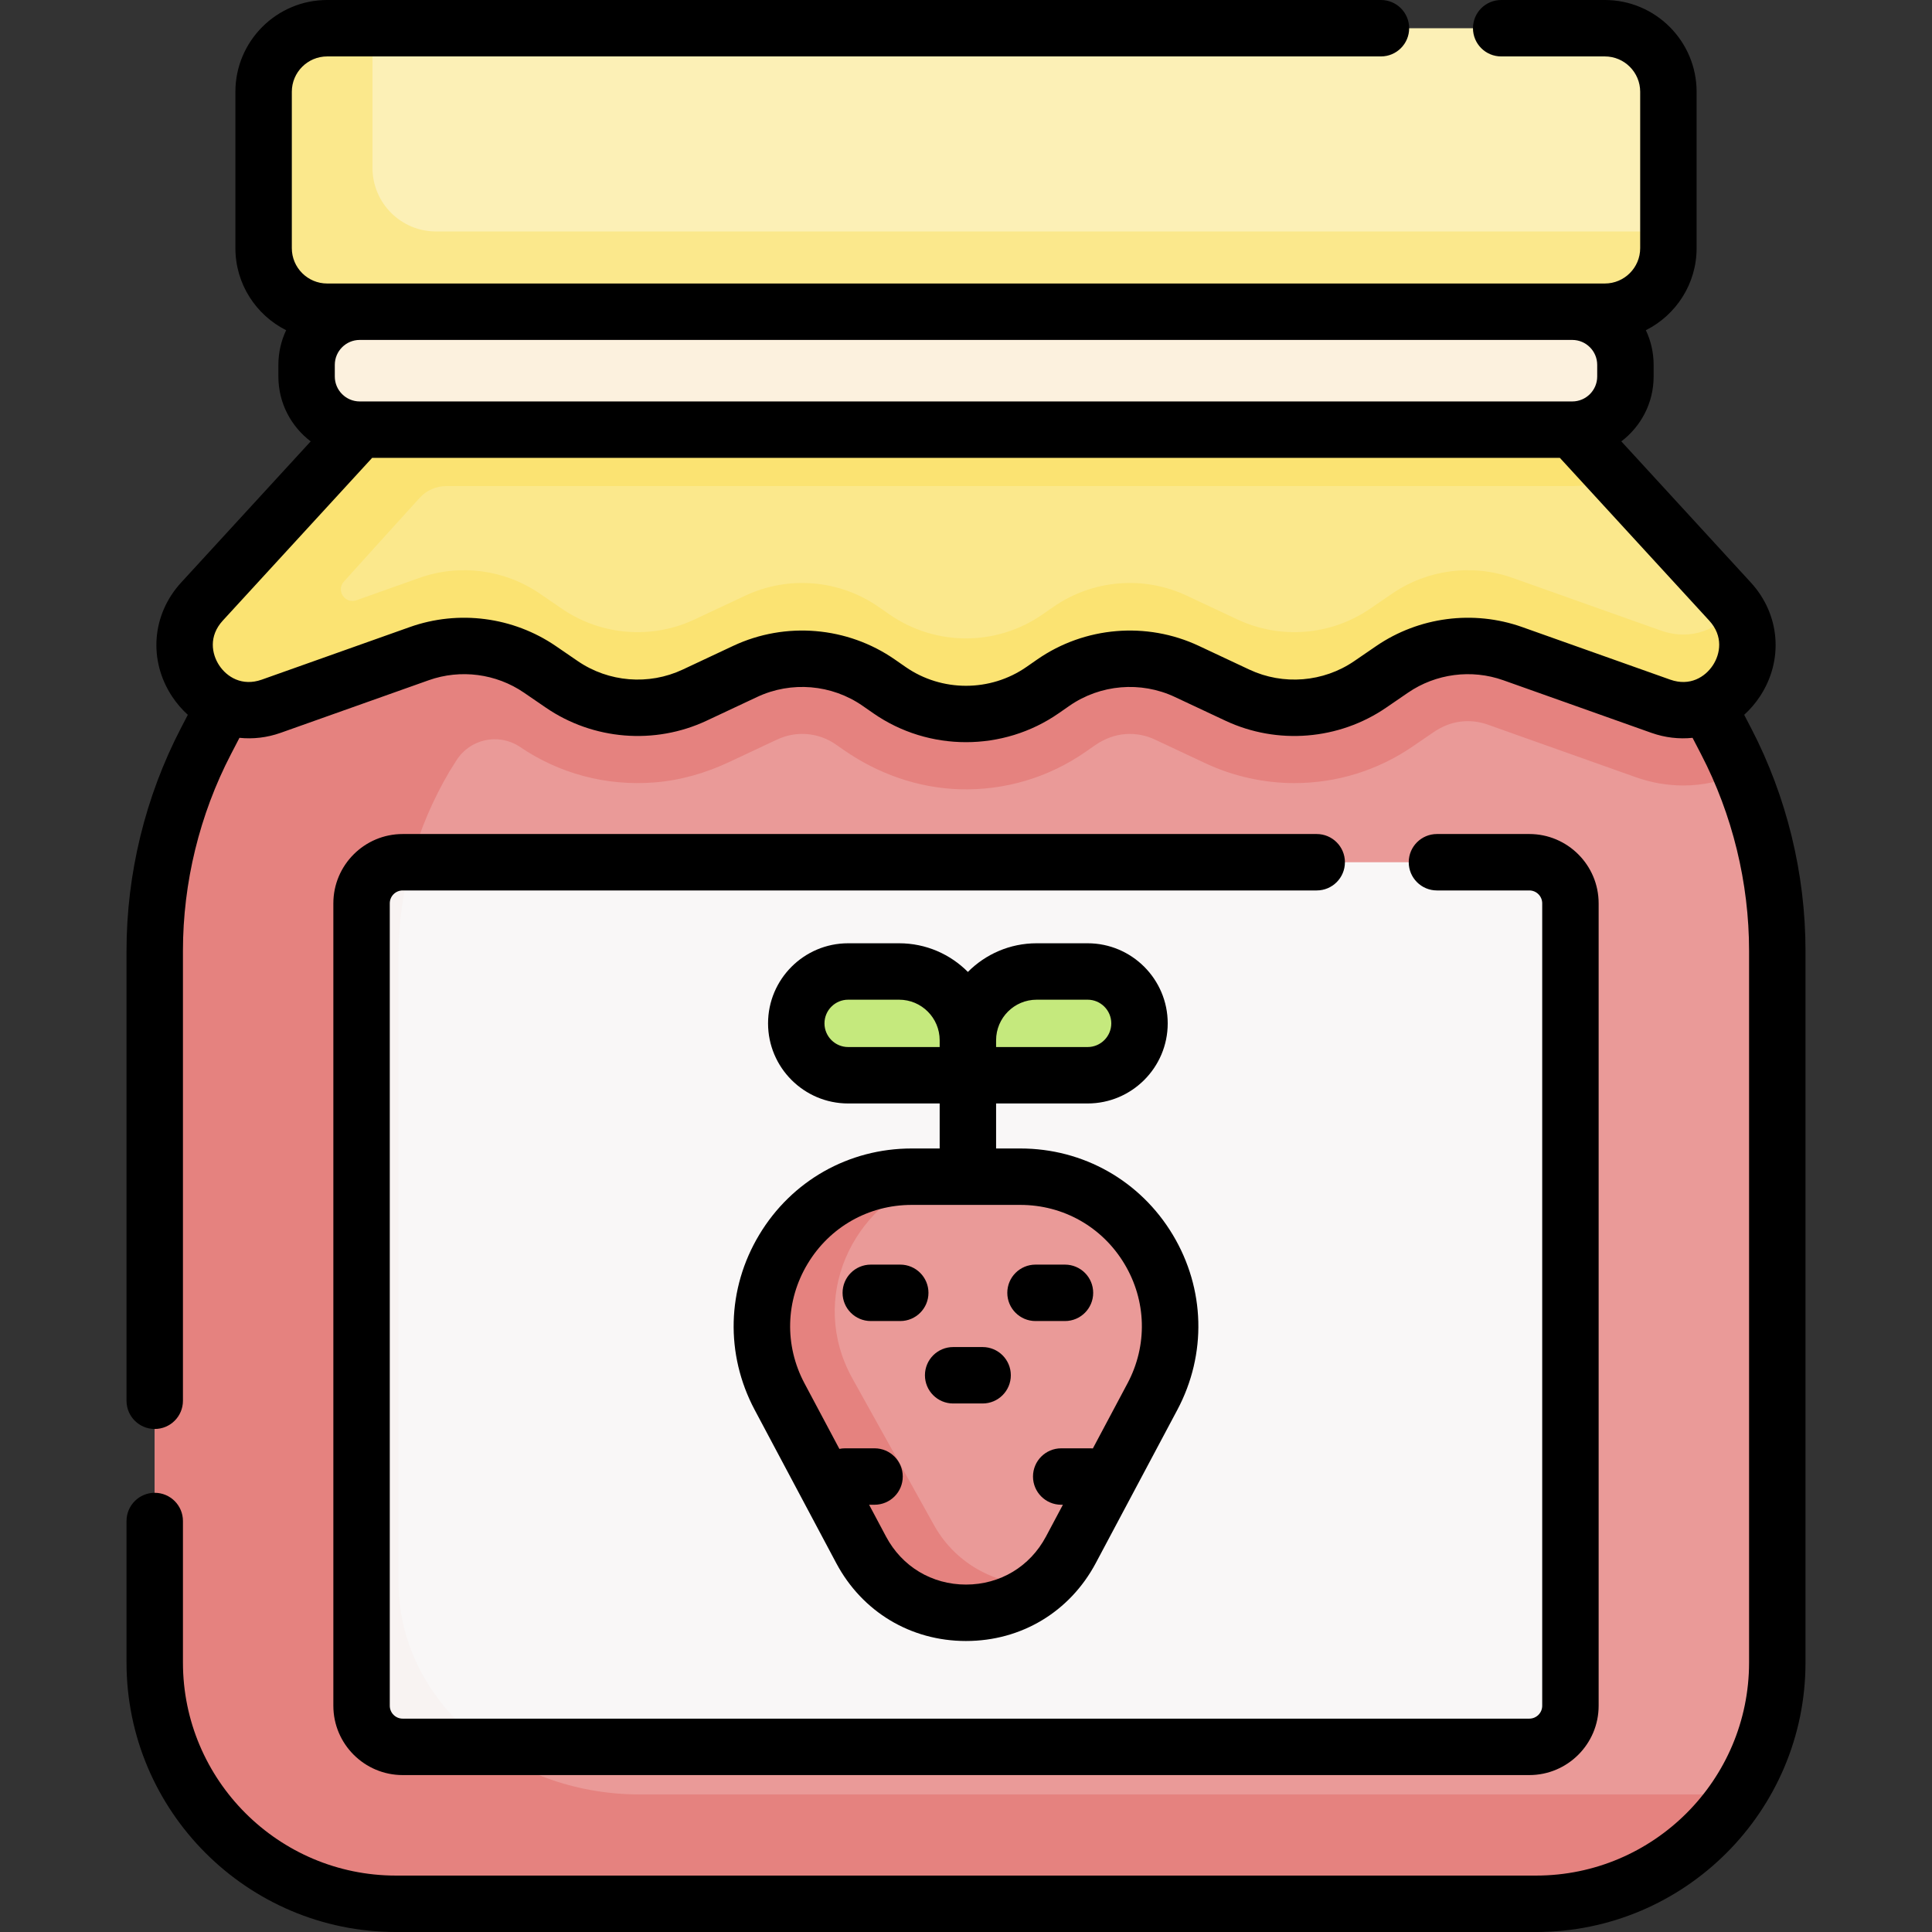 <svg id="Capa_1" enable-background="new 0 0 513.575 513.575" height="512" viewBox="0 0 513.575 513.575" width="512" xmlns="http://www.w3.org/2000/svg"><rect x="0" y="0" width="513.575" height="513.575" fill="#333333" stroke="none"/><g><g><path d="m453.886 187.488 4.958 9.549c8.937 17.214 13.602 36.325 13.602 55.721v189.186c0 35.419-28.713 64.131-64.131 64.131h-303.054c-35.419 0-64.131-28.713-64.131-64.131v-189.186c0-19.396 4.665-38.507 13.602-55.721l4.958-9.549 26.546-42.702h339.571z" fill="#ea9a98"/><path d="m105.931 420.558v-166.526c0-17.073 4.665-33.895 13.602-49.047l1.79-2.845c3.569-5.672 11.087-7.34 16.723-3.714.002.001.003.002.003.002 10.534 7.215 23.085 10.577 35.948 9.56 6.872-.543 13.564-2.475 19.804-5.404l12.542-5.886c1.425-.669 2.927-1.185 4.484-1.419 4.057-.609 8.056.331 11.343 2.613l2.175 1.511c9.073 6.301 19.736 10.078 30.778 10.402 11.995.351 23.586-3.096 33.409-9.916l2.578-1.791c2.419-1.68 5.229-2.774 8.168-2.965 2.69-.174 5.291.316 7.706 1.449l13.445 6.312c7.352 3.45 15.527 5.274 23.645 5.274 11.275 0 22.151-3.368 31.453-9.738l5.494-3.763c2.105-1.442 4.491-2.474 7.019-2.817 2.523-.342 5.032-.083 7.395.757l39.342 13.974c4.152 1.475 8.426 2.223 12.702 2.223 5.375 0 10.571-1.205 15.294-3.399-1.205-2.831-2.507-5.625-3.93-8.365l-4.958-9.549-28.079-42.702h-289.036-50.534l-26.546 42.702-4.958 9.549c-8.937 17.214-13.602 36.325-13.602 55.72v189.186c0 35.419 28.713 64.131 64.131 64.131h303.053c22.474 0 42.235-11.569 53.687-29.067h-291.939c-35.418-.002-64.131-25.275-64.131-56.452z" fill="#e5827f"/><path d="m417.95 114.214 41.938 45.698c12.118 13.204-1.529 33.819-18.418 27.82l-39.342-13.974c-10.747-3.817-22.673-2.263-32.082 4.182l-5.822 3.987c-10.428 7.142-23.857 8.23-35.298 2.86l-13.445-6.311c-11.515-5.405-25.037-4.266-35.485 2.989l-2.874 1.996c-12.227 8.49-28.442 8.49-40.67 0l-2.874-1.996c-10.448-7.255-23.97-8.393-35.485-2.989l-13.445 6.311c-11.441 5.37-24.871 4.282-35.298-2.86l-5.822-3.987c-9.41-6.445-21.335-7.999-32.082-4.182l-39.342 13.974c-16.888 5.999-30.536-14.616-18.418-27.82l41.938-45.698 25.118-26.138h277.71z" fill="#fbe88c"/><g><path d="m426.607 82.863h-339.638c-9.331 0-16.895-7.564-16.895-16.895v-41.574c0-9.331 7.564-16.895 16.895-16.895h339.638c9.331 0 16.895 7.564 16.895 16.895v41.574c-.001 9.331-7.565 16.895-16.895 16.895z" fill="#fcf0b6"/><path d="m115.913 61.529c-9.331 0-16.895-7.564-16.895-16.895v-37.134h-12.049c-9.331 0-16.895 7.564-16.895 16.895v41.574c0 9.331 7.564 16.895 16.895 16.895h339.638c9.331 0 16.895-7.564 16.895-16.895v-4.439h-327.589z" fill="#fbe88c"/><path d="m461.17 161.47c-4.101 5.71-11.523 9.041-19.699 6.137l-39.341-13.974c-10.748-3.818-22.673-2.263-32.083 4.182l-5.822 3.987c-10.428 7.142-23.857 8.23-35.299 2.86l-13.445-6.311c-11.515-5.405-25.038-4.266-35.486 2.99l-2.873 1.995c-12.227 8.491-28.442 8.491-40.67 0l-2.875-1.996c-10.448-7.255-23.969-8.394-35.484-2.989l-13.445 6.311c-11.442 5.371-24.871 4.283-35.3-2.859l-5.822-3.987c-9.41-6.445-21.336-7.999-32.084-4.182l-16.703 5.933c-3.012 1.07-5.461-2.587-3.325-4.964 5.582-6.209 13.268-14.689 20.161-22.276 1.803-1.985 4.358-3.113 7.039-3.113h299.336c4.107 0 8.017-.859 11.564-2.4l-11.563-12.6-19.497-26.138h-245.274-12.864-19.573l-25.118 26.138-41.938 45.698c-.461.503-.877 1.019-1.265 1.541-.002-.002-.004-.005-.005-.007-9.792 13.197 3.445 32.055 19.688 26.286l39.342-13.974c10.747-3.818 22.673-2.263 32.082 4.182l5.821 3.987c10.428 7.142 23.857 8.23 35.298 2.86l13.446-6.311c11.514-5.405 25.036-4.266 35.484 2.989l2.874 1.995c12.228 8.49 28.443 8.49 40.671 0l2.874-1.995c10.449-7.255 23.972-8.394 35.487-2.989l13.444 6.311c11.441 5.37 24.87 4.282 35.298-2.86l5.822-3.988c9.41-6.445 21.335-8 32.082-4.182l39.342 13.974c16.241 5.77 29.489-13.064 19.698-26.261z" fill="#fbe372"/><path d="m417.95 82.863h-322.325c-7.802 0-14.126 6.325-14.126 14.126v3.099c0 7.802 6.325 14.126 14.126 14.126h322.325c7.802 0 14.126-6.325 14.126-14.126v-3.099c0-7.802-6.324-14.126-14.126-14.126z" fill="#fcf1de"/><path d="m406.532 464.359h-299.489c-6.036 0-10.929-4.893-10.929-10.929v-213.297c0-6.036 4.893-10.929 10.929-10.929h299.489c6.036 0 10.929 4.893 10.929 10.929v213.297c0 6.036-4.893 10.929-10.929 10.929z" fill="#f9f7f7"/><path d="m129.617 464.359c-14.45-10.351-23.686-26.124-23.686-43.801v-166.526c0-8.393 1.134-16.724 3.342-24.827h-2.229c-6.036 0-10.929 4.893-10.929 10.929v213.296c0 6.036 4.893 10.929 10.929 10.929z" fill="#f8f3f2"/><path d="m228.907 411.975-21.668-40.711c-14.102-26.497 5.1-58.47 35.116-58.47h28.865c30.016 0 49.219 31.974 35.116 58.47l-21.668 40.711c-11.883 22.326-43.878 22.326-55.761 0z" fill="#ea9a98"/><path d="m248.273 405.403-21.668-38.948c-11.813-21.234-.25-46.132 21.454-53.661h-5.704c-30.016 0-49.219 31.974-35.116 58.47l21.668 40.711c9.867 18.538 33.59 21.667 48.163 9.42-11.271.306-22.69-5.015-28.797-15.992z" fill="#e5827f"/><g id="XMLID_230_"><g fill="#c5e97d"><path d="m298.868 262.285c2.5 2.49 4.04 5.94 4.04 9.75 0 7.62-6.17 13.79-13.79 13.79h-28.54-3.29v-9.31c0-10.09 8.18-18.27 18.27-18.27h13.56c3.81 0 7.26 1.54 9.75 4.04z"/><path d="m257.288 276.515v9.31h-3.29-28.54c-3.81 0-7.26-1.54-9.75-4.04-2.5-2.49-4.04-5.94-4.04-9.75 0-7.62 6.17-13.79 13.79-13.79h13.56c10.09 0 18.27 8.18 18.27 18.27z"/></g></g></g></g><g><path d="m465.5 193.581-1.852-3.566c1.548-1.401 2.95-3.021 4.162-4.851 6.375-9.628 5.412-21.814-2.396-30.323l-34.426-37.512c5.214-3.952 8.589-10.209 8.589-17.241v-3.099c0-3.292-.743-6.414-2.064-9.21 7.99-4.011 13.489-12.279 13.489-21.811v-41.573c-.001-13.452-10.944-24.395-24.396-24.395h-27.554c-4.143 0-7.5 3.358-7.5 7.5s3.357 7.5 7.5 7.5h27.554c5.181 0 9.396 4.214 9.396 9.395v41.574c0 5.18-4.215 9.395-9.396 9.395h-339.637c-5.181 0-9.396-4.214-9.396-9.395v-41.574c0-5.18 4.215-9.395 9.396-9.395h280.121c4.143 0 7.5-3.358 7.5-7.5s-3.357-7.5-7.5-7.5h-280.121c-13.452 0-24.395 10.943-24.395 24.395v41.574c0 9.532 5.499 17.8 13.489 21.811-1.322 2.796-2.064 5.917-2.064 9.21v3.099c0 7.032 3.375 13.289 8.589 17.241l-34.426 37.512c-7.809 8.508-8.771 20.694-2.396 30.323 1.212 1.831 2.614 3.45 4.162 4.851l-1.852 3.567c-9.451 18.204-14.446 38.667-14.446 59.176v119.601c0 4.142 3.357 7.5 7.5 7.5s7.5-3.358 7.5-7.5v-119.602c0-18.114 4.412-36.187 12.759-52.265l2.263-4.359c3.586.37 7.312-.037 10.963-1.334l39.342-13.974c8.458-3.005 17.928-1.77 25.333 3.302l5.822 3.988c12.565 8.606 28.936 9.934 42.723 3.461l13.445-6.311c9.064-4.254 19.801-3.35 28.021 2.359l2.875 1.997c7.36 5.11 15.986 7.666 24.612 7.666s17.252-2.556 24.613-7.666l2.873-1.996c8.222-5.708 18.96-6.613 28.021-2.359l13.445 6.311c13.787 6.471 30.158 5.144 42.723-3.461l5.822-3.988c7.403-5.071 16.875-6.307 25.333-3.302l39.342 13.973c3.651 1.297 7.377 1.704 10.963 1.334l2.263 4.359c8.347 16.079 12.759 34.151 12.759 52.265v189.187c0 31.227-25.405 56.631-56.632 56.631h-303.052c-31.227 0-56.632-25.404-56.632-56.631v-37.622c0-4.142-3.357-7.5-7.5-7.5s-7.5 3.358-7.5 7.5v37.622c0 39.498 32.134 71.631 71.632 71.631h303.053c39.498 0 71.632-32.133 71.632-71.631v-189.187c0-20.509-4.995-40.972-14.446-59.177zm-47.55-103.218c3.654 0 6.627 2.973 6.627 6.626v3.099c0 3.654-2.973 6.626-6.627 6.626h-322.325c-3.654 0-6.627-2.973-6.627-6.626v-3.099c0-3.654 2.973-6.626 6.627-6.626zm-13.31 76.328c-12.966-4.605-27.48-2.713-38.831 5.061l-5.822 3.988c-8.196 5.615-18.876 6.481-27.873 2.259l-13.445-6.311c-13.89-6.52-30.346-5.133-42.95 3.617l-2.873 1.996c-9.604 6.668-22.512 6.668-32.114 0l-2.875-1.997c-12.602-8.75-29.06-10.136-42.949-3.617l-13.445 6.311c-8.995 4.223-19.676 3.356-27.873-2.258l-5.822-3.988c-11.35-7.774-25.864-9.666-38.831-5.062l-39.342 13.974c-5.26 1.868-9.3-.727-11.321-3.782-2.021-3.054-2.837-7.784.94-11.9l39.709-43.269h315.731l39.709 43.269c3.777 4.116 2.962 8.846.94 11.9s-6.056 5.652-11.321 3.782z"/><path d="m256.788 436.219c14.698 0 27.596-7.746 34.502-20.721l21.667-40.71c7.871-14.79 7.421-32.194-1.205-46.557-8.626-14.362-23.777-22.937-40.531-22.937h-6.433v-11.965h24.328c11.74 0 21.292-9.552 21.292-21.292s-9.552-21.292-21.292-21.292h-13.556c-7.135 0-13.601 2.916-18.272 7.617-4.671-4.701-11.137-7.617-18.272-7.617h-13.556c-11.74 0-21.292 9.552-21.292 21.292s9.552 21.292 21.292 21.292h24.328v11.965h-7.433c-16.754 0-31.905 8.575-40.531 22.937-8.626 14.363-9.076 31.767-1.205 46.557l21.667 40.711c6.906 12.975 19.803 20.72 34.502 20.72zm18.772-170.474h13.556c3.47 0 6.292 2.823 6.292 6.292s-2.822 6.292-6.292 6.292h-24.328v-1.812c0-5.939 4.832-10.772 10.772-10.772zm-50.101 12.584c-3.47 0-6.292-2.823-6.292-6.292s2.822-6.292 6.292-6.292h13.556c5.94 0 10.772 4.833 10.772 10.772v1.812zm-10.776 57.625c5.889-9.806 16.233-15.66 27.672-15.66h28.865c11.438 0 21.783 5.854 27.672 15.66 5.89 9.806 6.197 21.688.822 31.787l-9.202 17.289c-.193-.015-.386-.029-.583-.029h-7.832c-4.143 0-7.5 3.358-7.5 7.5s3.357 7.5 7.5 7.5h.448l-4.498 8.451c-4.255 7.995-12.202 12.768-21.26 12.768s-17.005-4.773-21.26-12.768l-4.497-8.452h1.448c4.143 0 7.5-3.358 7.5-7.5s-3.357-7.5-7.5-7.5h-7.832c-.52 0-1.027.053-1.517.154l-9.268-17.414c-5.375-10.097-5.068-21.98.822-31.786z"/><path d="m231.478 351.167h7.831c4.143 0 7.5-3.358 7.5-7.5s-3.357-7.5-7.5-7.5h-7.831c-4.143 0-7.5 3.358-7.5 7.5s3.357 7.5 7.5 7.5z"/><path d="m275.266 351.167h7.831c4.143 0 7.5-3.358 7.5-7.5s-3.357-7.5-7.5-7.5h-7.831c-4.143 0-7.5 3.358-7.5 7.5s3.358 7.5 7.5 7.5z"/><path d="m253.372 373.081h7.832c4.143 0 7.5-3.358 7.5-7.5s-3.357-7.5-7.5-7.5h-7.832c-4.143 0-7.5 3.358-7.5 7.5s3.357 7.5 7.5 7.5z"/><path d="m357.516 229.205c0-4.142-3.357-7.5-7.5-7.5h-242.973c-10.162 0-18.429 8.267-18.429 18.429v213.296c0 10.162 8.267 18.429 18.429 18.429h299.488c10.162 0 18.429-8.267 18.429-18.429v-213.297c0-10.162-8.267-18.429-18.429-18.429h-24.554c-4.143 0-7.5 3.358-7.5 7.5s3.357 7.5 7.5 7.5h24.554c1.891 0 3.429 1.538 3.429 3.429v213.297c0 1.891-1.538 3.429-3.429 3.429h-299.488c-1.891 0-3.429-1.538-3.429-3.429v-213.297c0-1.891 1.538-3.429 3.429-3.429h242.973c4.143.001 7.5-3.357 7.5-7.499z"/></g></g></svg>